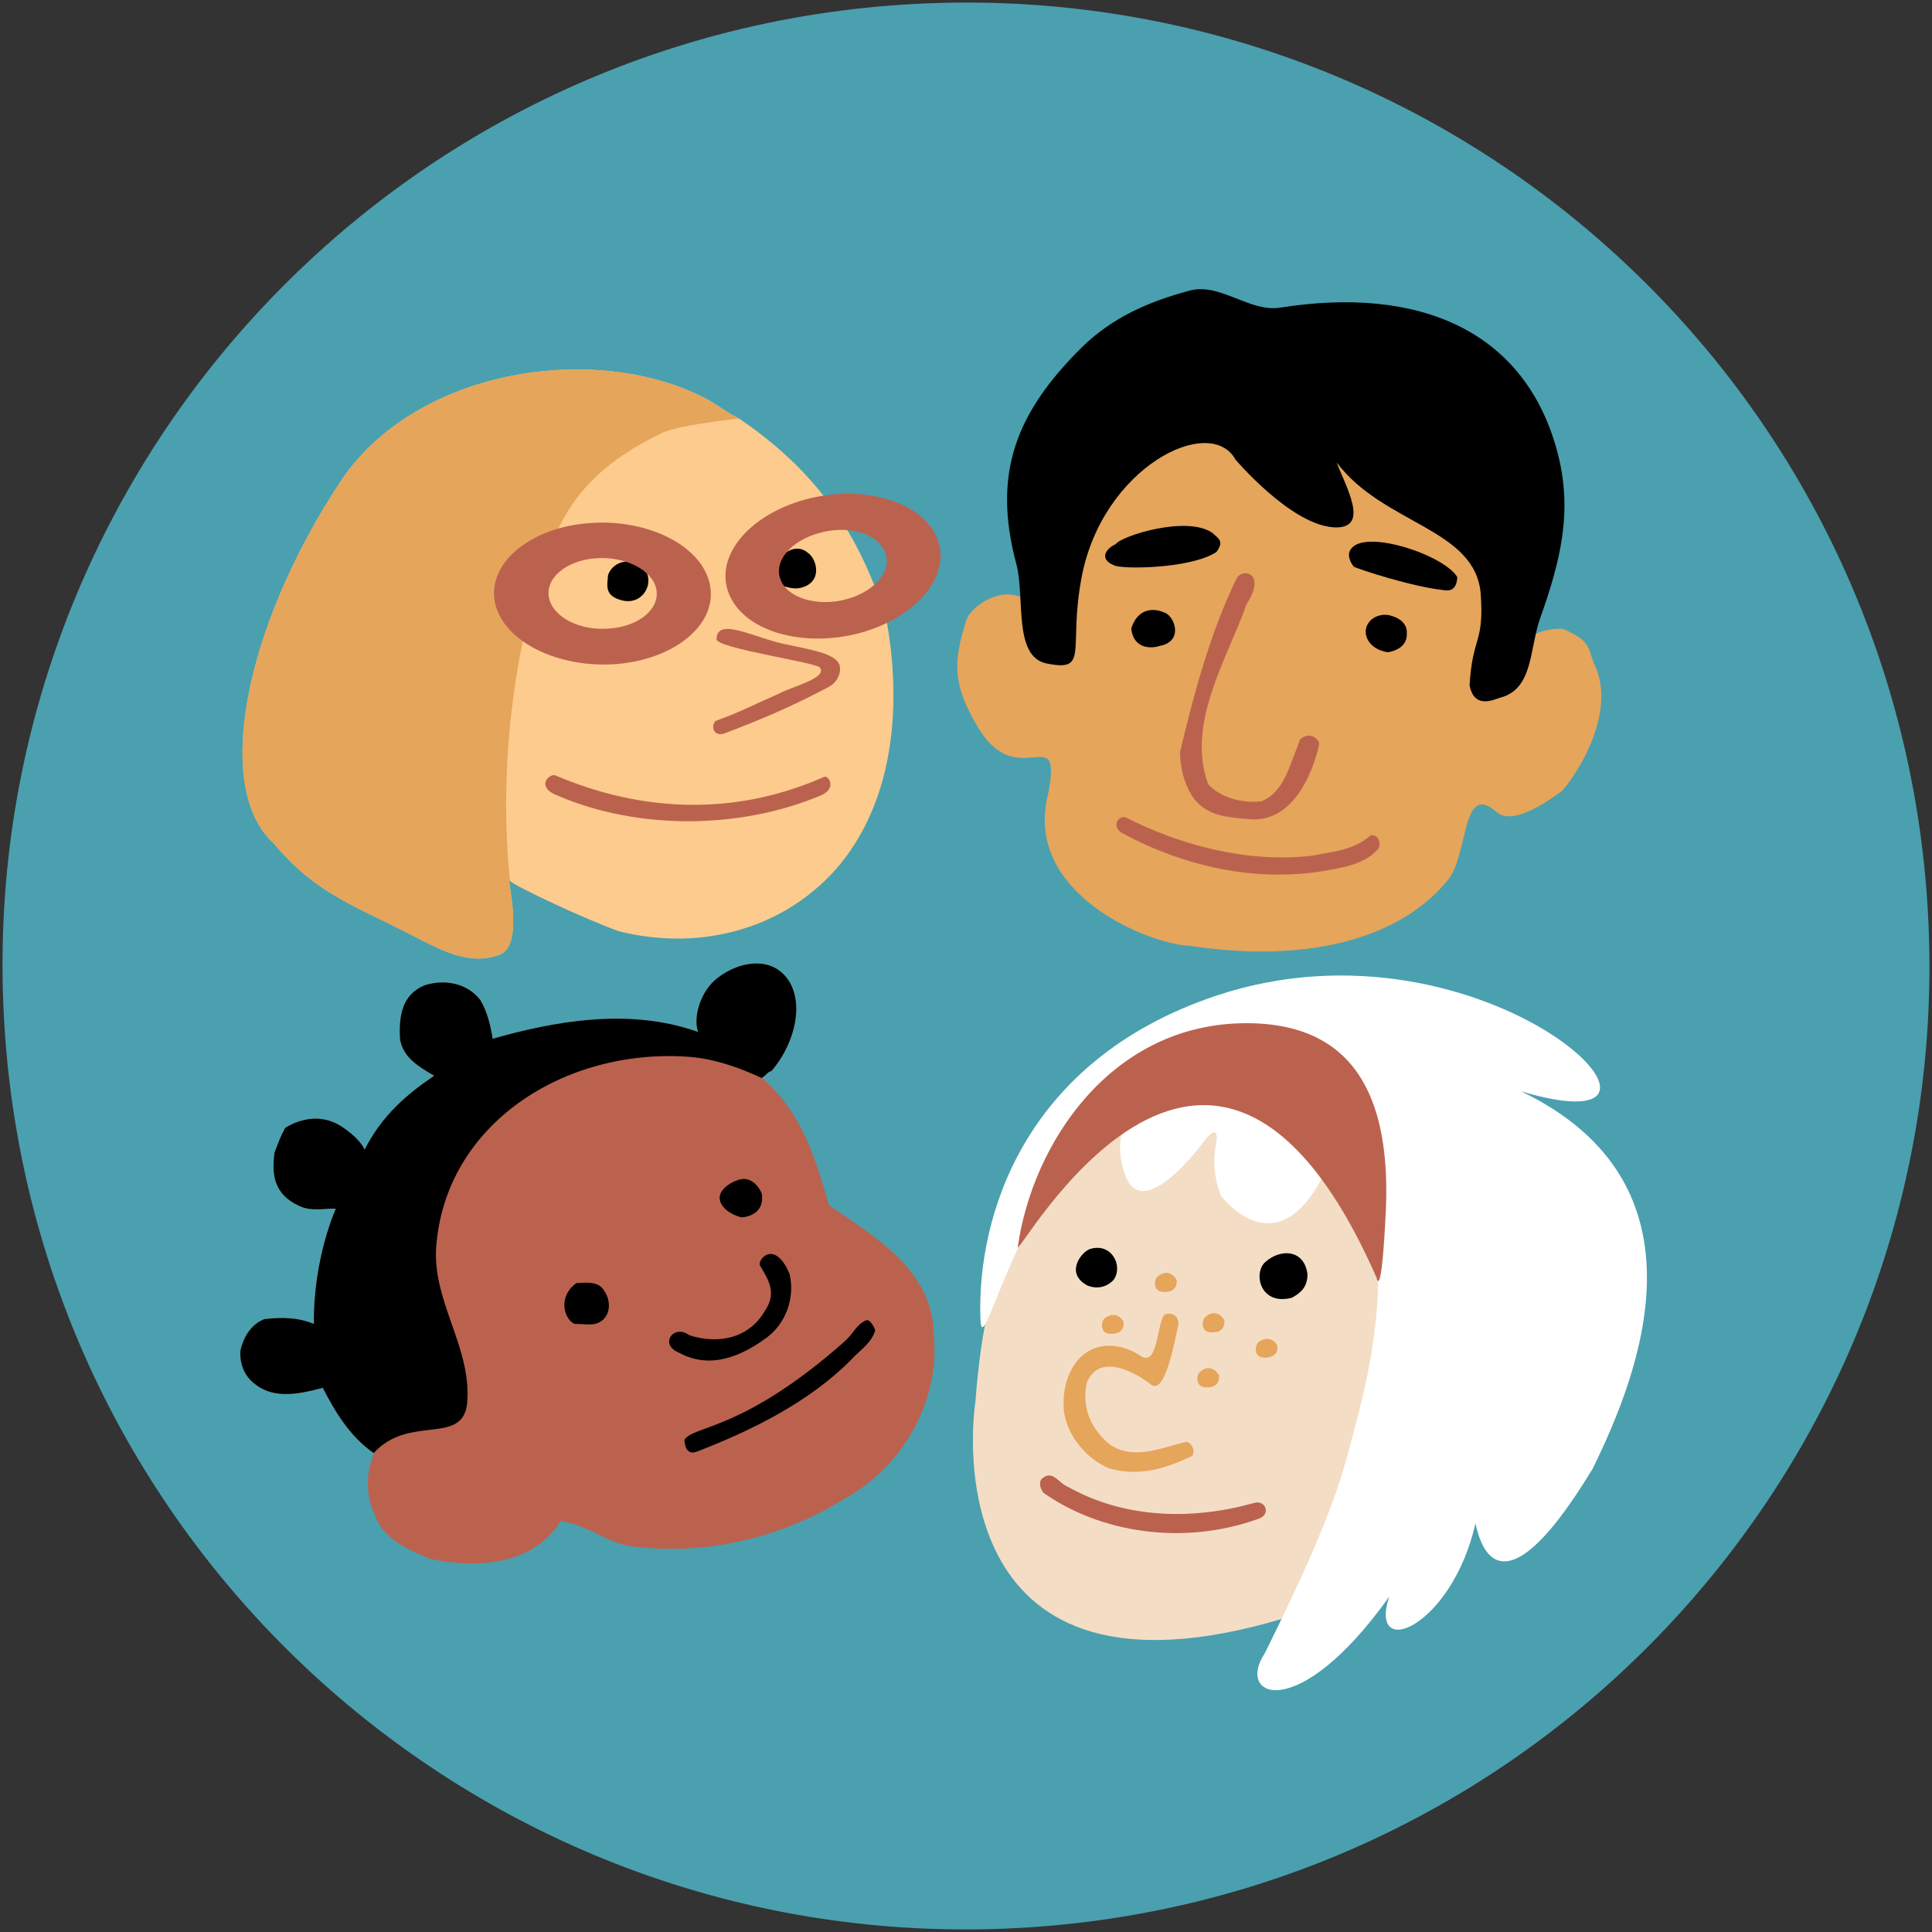 <?xml version="1.0" encoding="utf-8"?>
<!-- Generator: Adobe Illustrator 24.2.0, SVG Export Plug-In . SVG Version: 6.00 Build 0)  -->
<svg version="1.1" id="Lager_1" xmlns="http://www.w3.org/2000/svg" xmlns:xlink="http://www.w3.org/1999/xlink" x="0px" y="0px"
	 viewBox="0 0 39.69 39.69" style="enable-background:new 0 0 39.69 39.69;" xml:space="preserve">
<rect x="0" y="0" width="39.69" height="39.69" fill="#333333" stroke="none"/>
<style type="text/css">
	.st0{fill-rule:evenodd;clip-rule:evenodd;fill:#4AA0AF;}
	.st1{clip-path:url(#SVGID_2_);fill-rule:evenodd;clip-rule:evenodd;}
	.st2{fill:#E5A55B;}
	.st3{fill:#BB624F;}
	.st4{fill-rule:evenodd;clip-rule:evenodd;}
	.st5{fill:#F4DDC5;}
	.st6{fill-rule:evenodd;clip-rule:evenodd;fill:#FFFFFF;}
	.st7{fill-rule:evenodd;clip-rule:evenodd;fill:#BB624F;}
	.st8{clip-path:url(#SVGID_4_);fill:#E5A55B;}
</style>
<g>
	<path class="st0" d="M0.08,20.88C-0.5,9.96,7.89,0.65,18.81,0.08c10.92-0.57,20.23,7.81,20.8,18.73
		c0.57,10.92-7.81,20.23-18.73,20.8C9.96,40.18,0.65,31.79,0.08,20.88z"/>
	<g>
		<defs>
			<path id="SVGID_1_" d="M16.23,20.19c0.3,0.55,0.03,1.34-0.38,1.81c-0.1,0.03-0.1,0.09-0.2,0.14c0.82,0.71,1.1,1.64,1.38,2.62
				c0.92,0.63,2.12,1.33,2.15,2.61c0.15,1.41-0.63,2.76-1.83,3.42c-1.3,0.81-2.92,1.2-4.49,0.96c-0.49-0.13-0.84-0.43-1.34-0.5
				c-0.59,0.92-1.72,0.97-2.67,0.78c-0.45-0.19-1-0.41-1.15-0.92c-0.19-0.36-0.19-0.89-0.01-1.25c-0.51-0.35-0.81-0.87-1.06-1.35
				c-0.44,0.12-0.98,0.24-1.37-0.06c-0.24-0.17-0.34-0.43-0.32-0.71C5,27.48,5.15,27.21,5.43,27.1c0.35-0.04,0.69-0.04,1.02,0.1
				c-0.02-1.34,0.45-2.37,0.45-2.37c-0.22-0.01-0.5,0.06-0.74-0.05c-0.54-0.24-0.58-0.66-0.52-1.1c0.08-0.21,0.12-0.33,0.22-0.51
				c0.36-0.22,0.77-0.26,1.12-0.05c0.18,0.11,0.43,0.31,0.51,0.5c0.35-0.69,0.84-1.12,1.43-1.52c-0.3-0.18-0.63-0.36-0.7-0.74
				c-0.03-0.47,0.03-0.93,0.51-1.12c0.41-0.13,0.88-0.04,1.14,0.31c0.14,0.23,0.21,0.53,0.25,0.79c1.24-0.35,2.79-0.65,4.22-0.14
				c-0.1-0.32,0.05-0.78,0.32-1.04C15.08,19.77,15.87,19.57,16.23,20.19z"/>
		</defs>
		<use xlink:href="#SVGID_1_"  style="overflow:visible;fill:#BB624F;"/>
		<clipPath id="SVGID_2_">
			<use xlink:href="#SVGID_1_"  style="overflow:visible;"/>
		</clipPath>
		<path class="st1" d="M7.34,30.42C8,28.75,9.52,29.89,9.6,28.79c0.08-1.12-0.71-2.04-0.64-3.16c0.18-2.54,2.64-4.1,5.18-3.92
			c1.47,0.1,2.86,1.37,2.89,0.98c0.09-1.28,0.46-3.16-0.82-3.25c-2.13-0.15-6.63-0.39-8.43,0.81c-1.96,1.31-2.98,3.61-3.14,5.94
			C4.6,26.8,4.75,27.43,4.7,28.05C4.63,29.16,6.52,29.66,7.34,30.42z"/>
	</g>
	<path d="M15.65,24.52c0.06,0.39-0.26,0.48-0.42,0.49c-0.18-0.05-0.39-0.16-0.44-0.35c-0.05-0.19,0.19-0.36,0.35-0.41
		C15.37,24.15,15.56,24.31,15.65,24.52z"/>
	<path d="M16.22,26.17c0.12,0.51-0.09,1.03-0.47,1.31c-0.49,0.36-1.14,0.67-1.8,0.31c-0.42-0.17-0.11-0.6,0.21-0.36
		c0.62,0.2,1.24,0.05,1.56-0.51c0.24-0.36,0.07-0.62-0.1-0.91C15.53,25.9,15.91,25.43,16.22,26.17z"/>
	<path d="M12.42,26.53c0.11,0.16,0.13,0.41-0.01,0.56c-0.17,0.18-0.38,0.1-0.6,0.11c-0.21-0.08-0.37-0.55,0.03-0.84
		C12.03,26.35,12.31,26.31,12.42,26.53z"/>
	<path d="M17.98,27.33c-0.08,0.27-0.3,0.39-0.51,0.62c-0.87,0.87-2.06,1.45-3.15,1.87c-0.17,0.07-0.25-0.05-0.26-0.24
		c0.18-0.3,1.2-0.17,3.3-2.03c0.2-0.19,0.23-0.33,0.42-0.42C17.85,27.08,17.95,27.23,17.98,27.33z"/>
	<path class="st2" d="M21.36,10.01c-0.24,0.64,0.16,2.04,0.22,2.68c-0.22-0.25-0.65-0.56-1.05-0.46c-0.27,0.06-0.54,0.25-0.66,0.46
		c-0.31,0.93-0.29,1.39,0.22,2.25c0.83,1.39,1.75-0.2,1.44,1.38c-0.52,2.06,2.12,3.09,2.91,3.11c2.51,0.38,4.38-0.19,5.32-1.37
		c0.41-0.54,0.27-2.01,0.98-1.38c0.33,0.29,1.02-0.19,1.36-0.44c0.56-0.68,1.06-1.81,0.64-2.62c-0.12-0.35-0.1-0.47-0.63-0.7
		c-0.54-0.04-1,0.34-1.43,0.62c0,0-0.07-0.11,0.02-0.14c1.55-2.14,0.53-4.23,0.53-4.23c-0.63-1.09-1.29-1.68-2.78-2.16
		C24.29,5.68,21.61,8.74,21.36,10.01z"/>
	<path d="M22.92,11.18c-0.21,0.09-0.34,0.31-0.04,0.43c0.13,0.09,1.58,0.08,2.11-0.27c0.16-0.22,0.05-0.27-0.08-0.39
		C24.39,10.58,23.03,11.01,22.92,11.18z"/>
	<path d="M27.81,11.64c0.11,0.06,1.23,0.42,1.83,0.48c0.19,0.04,0.28-0.04,0.3-0.26c-0.26-0.46-1.95-1.02-2.2-0.56
		C27.65,11.45,27.81,11.64,27.81,11.64z"/>
	<path d="M23.24,12.91c0.04,0.42,0.41,0.42,0.58,0.36c0.51-0.09,0.31-0.63,0.09-0.69C23.65,12.47,23.36,12.53,23.24,12.91z"/>
	<path d="M28.06,13.03c0.04,0.22,0.25,0.34,0.45,0.37c0.19-0.03,0.41-0.14,0.39-0.4c0.01-0.17-0.13-0.3-0.32-0.35
		C28.33,12.57,28.02,12.74,28.06,13.03z"/>
	<path class="st3" d="M23.08,17.13c1.26,0.67,2.84,1.07,4.49,0.69c0.27-0.06,0.56-0.16,0.75-0.39c0.05-0.1,0.01-0.29-0.16-0.27
		c-0.38,0.33-0.84,0.34-1.21,0.42c-1.3,0.15-2.67-0.2-3.83-0.79C22.96,16.75,22.82,17,23.08,17.13z"/>
	<path class="st3" d="M25.41,11.87c-0.56,1.15-0.9,2.45-1.17,3.59c0.02,0.48,0.16,0.77,0.29,0.95c0.29,0.36,0.68,0.38,1.16,0.42
		c1.07,0.08,1.41-1.47,1.41-1.57c-0.03-0.09-0.2-0.24-0.39-0.07c-0.25,0.64-0.35,1.08-0.79,1.27c-0.34,0.05-0.83-0.05-1.1-0.35
		c-0.46-1.25,0.4-2.59,0.79-3.7C26.01,11.79,25.56,11.66,25.41,11.87z"/>
	<path class="st4" d="M27.36,10.83c0.83,0.08,0.28-0.84,0.1-1.33c0.96,1.28,2.86,1.35,2.96,2.71c0.07,1.02-0.17,0.85-0.23,1.87
		c0.1,0.51,0.52,0.28,0.64,0.25c0.66-0.18,0.59-0.97,0.8-1.6c0.43-1.21,0.69-2.23,0.36-3.46c-0.67-2.49-2.85-3.4-5.69-2.95
		c-0.63,0.1-1.24-0.52-1.86-0.35c-0.86,0.23-1.6,0.56-2.22,1.17c-1.35,1.34-1.84,2.59-1.34,4.45c0.18,0.68-0.07,1.9,0.62,2.04
		c0.89,0.18,0.44-0.29,0.72-1.77c0.43-2.27,2.64-3.36,3.16-2.42C25.38,9.44,26.48,10.74,27.36,10.83z"/>
	<path class="st5" d="M31.67,23.93c0.42,1.17,0.11,2.44-0.16,3.69c0.35-0.07-1.84,3.79-2.08,3.49c-0.18,0.33-0.8,1.36-2.39,1.92
		c-7.37,2.57-7.17-3.09-7-4.25c0.2-2.8,1.14-5.73,3.83-7.09c1.32-0.79,3.06-0.8,4.52-0.51C28.58,21.22,31.48,21.25,31.67,23.93z"/>
	<path d="M22.88,26.29c-0.14,0.15-0.33,0.2-0.54,0.12c-0.48-0.26-0.11-0.7,0.05-0.75C22.83,25.52,23.08,26,22.88,26.29z"/>
	<path d="M26.86,26.18c0,0.28-0.16,0.39-0.32,0.48c-0.65,0.17-0.8-0.5-0.55-0.73C26.31,25.64,26.8,25.67,26.86,26.18z"/>
	<path class="st3" d="M21.95,30.55c1.16,0.65,2.54,0.68,3.8,0.33c0.24-0.09,0.39,0.24,0.08,0.33c-1.55,0.55-3.24,0.27-4.39-0.54
		c-0.06-0.07-0.11-0.2-0.04-0.29C21.63,30.18,21.74,30.47,21.95,30.55z"/>
	<path class="st2" d="M24.21,27.2c-0.1,0.47-0.29,1.47-0.57,1.24c-0.33-0.26-1.06-0.65-1.31-0.04c-0.13,0.56,0.13,1.01,0.49,1.29
		c0.51,0.32,1.08,0.03,1.56-0.07c0.12,0.04,0.18,0.2,0.11,0.29c-0.52,0.25-1.07,0.43-1.69,0.26c-0.49-0.19-0.93-0.73-0.95-1.27
		c-0.01-0.38,0.08-0.72,0.32-0.99c0.34-0.36,0.85-0.32,1.24-0.07c0.37,0.28,0.35-0.58,0.5-0.82C24,26.95,24.21,26.98,24.21,27.2z"/>
	<path class="st6" d="M24.93,22.38c0.47,0.05,4.79,0.02,2.91,6.92c-0.26,0.98-0.4,1.73-1.86,4.67c-0.6,0.9,0.68,1.47,2.56-1.17
		c-0.44,1.33,1.28,0.64,1.77-1.5c0.04,0.08,0.34,2.29,2.41-1.13c0.94-1.92,2.52-5.83-1.47-7.75c4.29,1.28-0.68-3.84-6.28-1.96
		c-3.95,1.33-4.89,4.54-4.83,6.6C20.17,28.49,21.29,21.97,24.93,22.38z"/>
	<path class="st2" d="M24.17,26.29c0.03,0.21-0.15,0.26-0.24,0.25c-0.26,0.02-0.23-0.27-0.13-0.33
		C23.92,26.12,24.07,26.12,24.17,26.29z"/>
	<path class="st2" d="M25.15,27.12c0.03,0.21-0.15,0.26-0.24,0.25c-0.26,0.02-0.23-0.27-0.13-0.33
		C24.89,26.95,25.05,26.94,25.15,27.12z"/>
	<path class="st2" d="M25.04,28.25c0.03,0.21-0.15,0.26-0.24,0.25c-0.26,0.02-0.23-0.28-0.13-0.33
		C24.78,28.08,24.93,28.07,25.04,28.25z"/>
	<path class="st2" d="M26.24,27.64c0.03,0.21-0.15,0.25-0.24,0.25c-0.26,0.02-0.23-0.27-0.13-0.33
		C25.98,27.48,26.14,27.47,26.24,27.64z"/>
	<path class="st2" d="M23.08,27.15c0.03,0.21-0.15,0.26-0.24,0.25c-0.26,0.02-0.23-0.27-0.13-0.33
		C22.83,26.99,22.98,26.98,23.08,27.15z"/>
	<path class="st6" d="M24.4,22.08c-1.01,0.41-1.66,1.03-1.28,2.07c0.37,1.01,1.62-0.71,1.62-0.71c0.22-0.29,0.29-0.2,0.24,0.07
		c-0.04,0.21-0.08,0.57,0.1,1.05c0,0,1.58,2.14,2.63-1.88C27.85,22.17,24.93,22.12,24.4,22.08z"/>
	<path class="st7" d="M28.28,26.25c0,0,0.1,0.53,0.19-1.39c0.09-2.09-0.49-3.84-2.86-3.84c-2.79,0-4.4,2.48-4.7,4.59
		C20.85,25.97,24.86,18.47,28.28,26.25z"/>
	<g>
		<defs>
			<path id="SVGID_3_" d="M6.99,9.9c-2,3.04-2.6,6.31-1.37,7.42c0.89,1.08,1.75,1.31,3.03,1.99c0.58,0.29,1.05,0.5,1.6,0.31
				c0.5-0.17,0.21-1.38,0.21-1.53c0.17,0.14,1.53,0.78,2.25,1.04c1.75,0.44,3.5-0.09,4.57-1.4c1.1-1.37,1.25-3.3,0.92-5.05
				c-0.34-0.97-0.9-2.65-3-4.07c-0.53-0.28-0.42-0.32-1.13-0.62C11.7,7.06,8.39,7.77,6.99,9.9z"/>
		</defs>
		<use xlink:href="#SVGID_3_"  style="overflow:visible;fill:#FCCB8D;"/>
		<clipPath id="SVGID_4_">
			<use xlink:href="#SVGID_3_"  style="overflow:visible;"/>
		</clipPath>
		<path class="st8" d="M6.25,9.31c-0.9,2.13-1.93,5.47-1.63,7.91c0.68,1.1,2.6,1.61,3.64,2.26c0.45,0.15,2.17,0.86,2.67,0.89
			c-0.82-2.63-0.61-5.92,0.07-8.24c0.45-1.56,0.97-2.45,2.61-3.24c0.34-0.16,1.72-0.33,2.11-0.33c-0.21-0.09-1.8-1.22-2.19-1.22
			C12.24,6.78,7.25,6.93,6.25,9.31z"/>
	</g>
	<path d="M15.97,11.55c-0.02,0.16-0.07,0.32,0.06,0.48c0.13,0.02,0.25,0.08,0.4,0.05c0.48-0.1,0.36-0.59,0.17-0.72
		C16.39,11.17,16.1,11.31,15.97,11.55z"/>
	<path d="M12.49,11.82c-0.01,0.19-0.08,0.4,0.24,0.5c0.51,0.17,0.77-0.44,0.45-0.68C12.91,11.44,12.58,11.55,12.49,11.82z"/>
	<path class="st3" d="M14.72,13.13c-0.03,0.18,2.04,0.48,2.12,0.58c0.18,0.22-0.59,0.4-0.86,0.55c-0.48,0.21-0.8,0.38-1.28,0.55
		c-0.12,0.14-0.01,0.34,0.2,0.25c0.79-0.3,1.37-0.55,2.11-0.94c0.22-0.11,0.27-0.33,0.24-0.45c-0.09-0.29-0.78-0.34-1.34-0.49
		C15.32,13.01,14.73,12.72,14.72,13.13z"/>
	<path class="st3" d="M11.47,16.35c1.66,0.71,3.74,0.68,5.37,0c0.37-0.14,0.18-0.43,0.09-0.39c-1.81,0.8-3.71,0.74-5.52-0.03
		C11.29,15.88,10.98,16.17,11.47,16.35z"/>
	<path class="st3" d="M14.58,11.99c-0.18-0.8-1.31-1.35-2.52-1.24c-1.22,0.11-2.06,0.85-1.89,1.64c0.18,0.8,1.31,1.35,2.52,1.25
		C13.91,13.53,14.76,12.79,14.58,11.99z M13.48,12.09c0.09,0.4-0.33,0.77-0.94,0.82c-0.61,0.06-1.17-0.22-1.26-0.62
		c-0.09-0.4,0.34-0.77,0.94-0.82C12.83,11.42,13.39,11.7,13.48,12.09z"/>
	<path class="st3" d="M19.25,11.05c-0.31-0.75-1.52-1.11-2.7-0.79c-1.18,0.32-1.89,1.19-1.57,1.95c0.31,0.76,1.52,1.11,2.7,0.79
		C18.86,12.67,19.56,11.8,19.25,11.05z M18.18,11.34c0.16,0.38-0.2,0.81-0.79,0.97c-0.59,0.16-1.2-0.02-1.35-0.39
		c-0.16-0.38,0.2-0.81,0.79-0.97C17.42,10.78,18.03,10.96,18.18,11.34z"/>
</g>
</svg>
